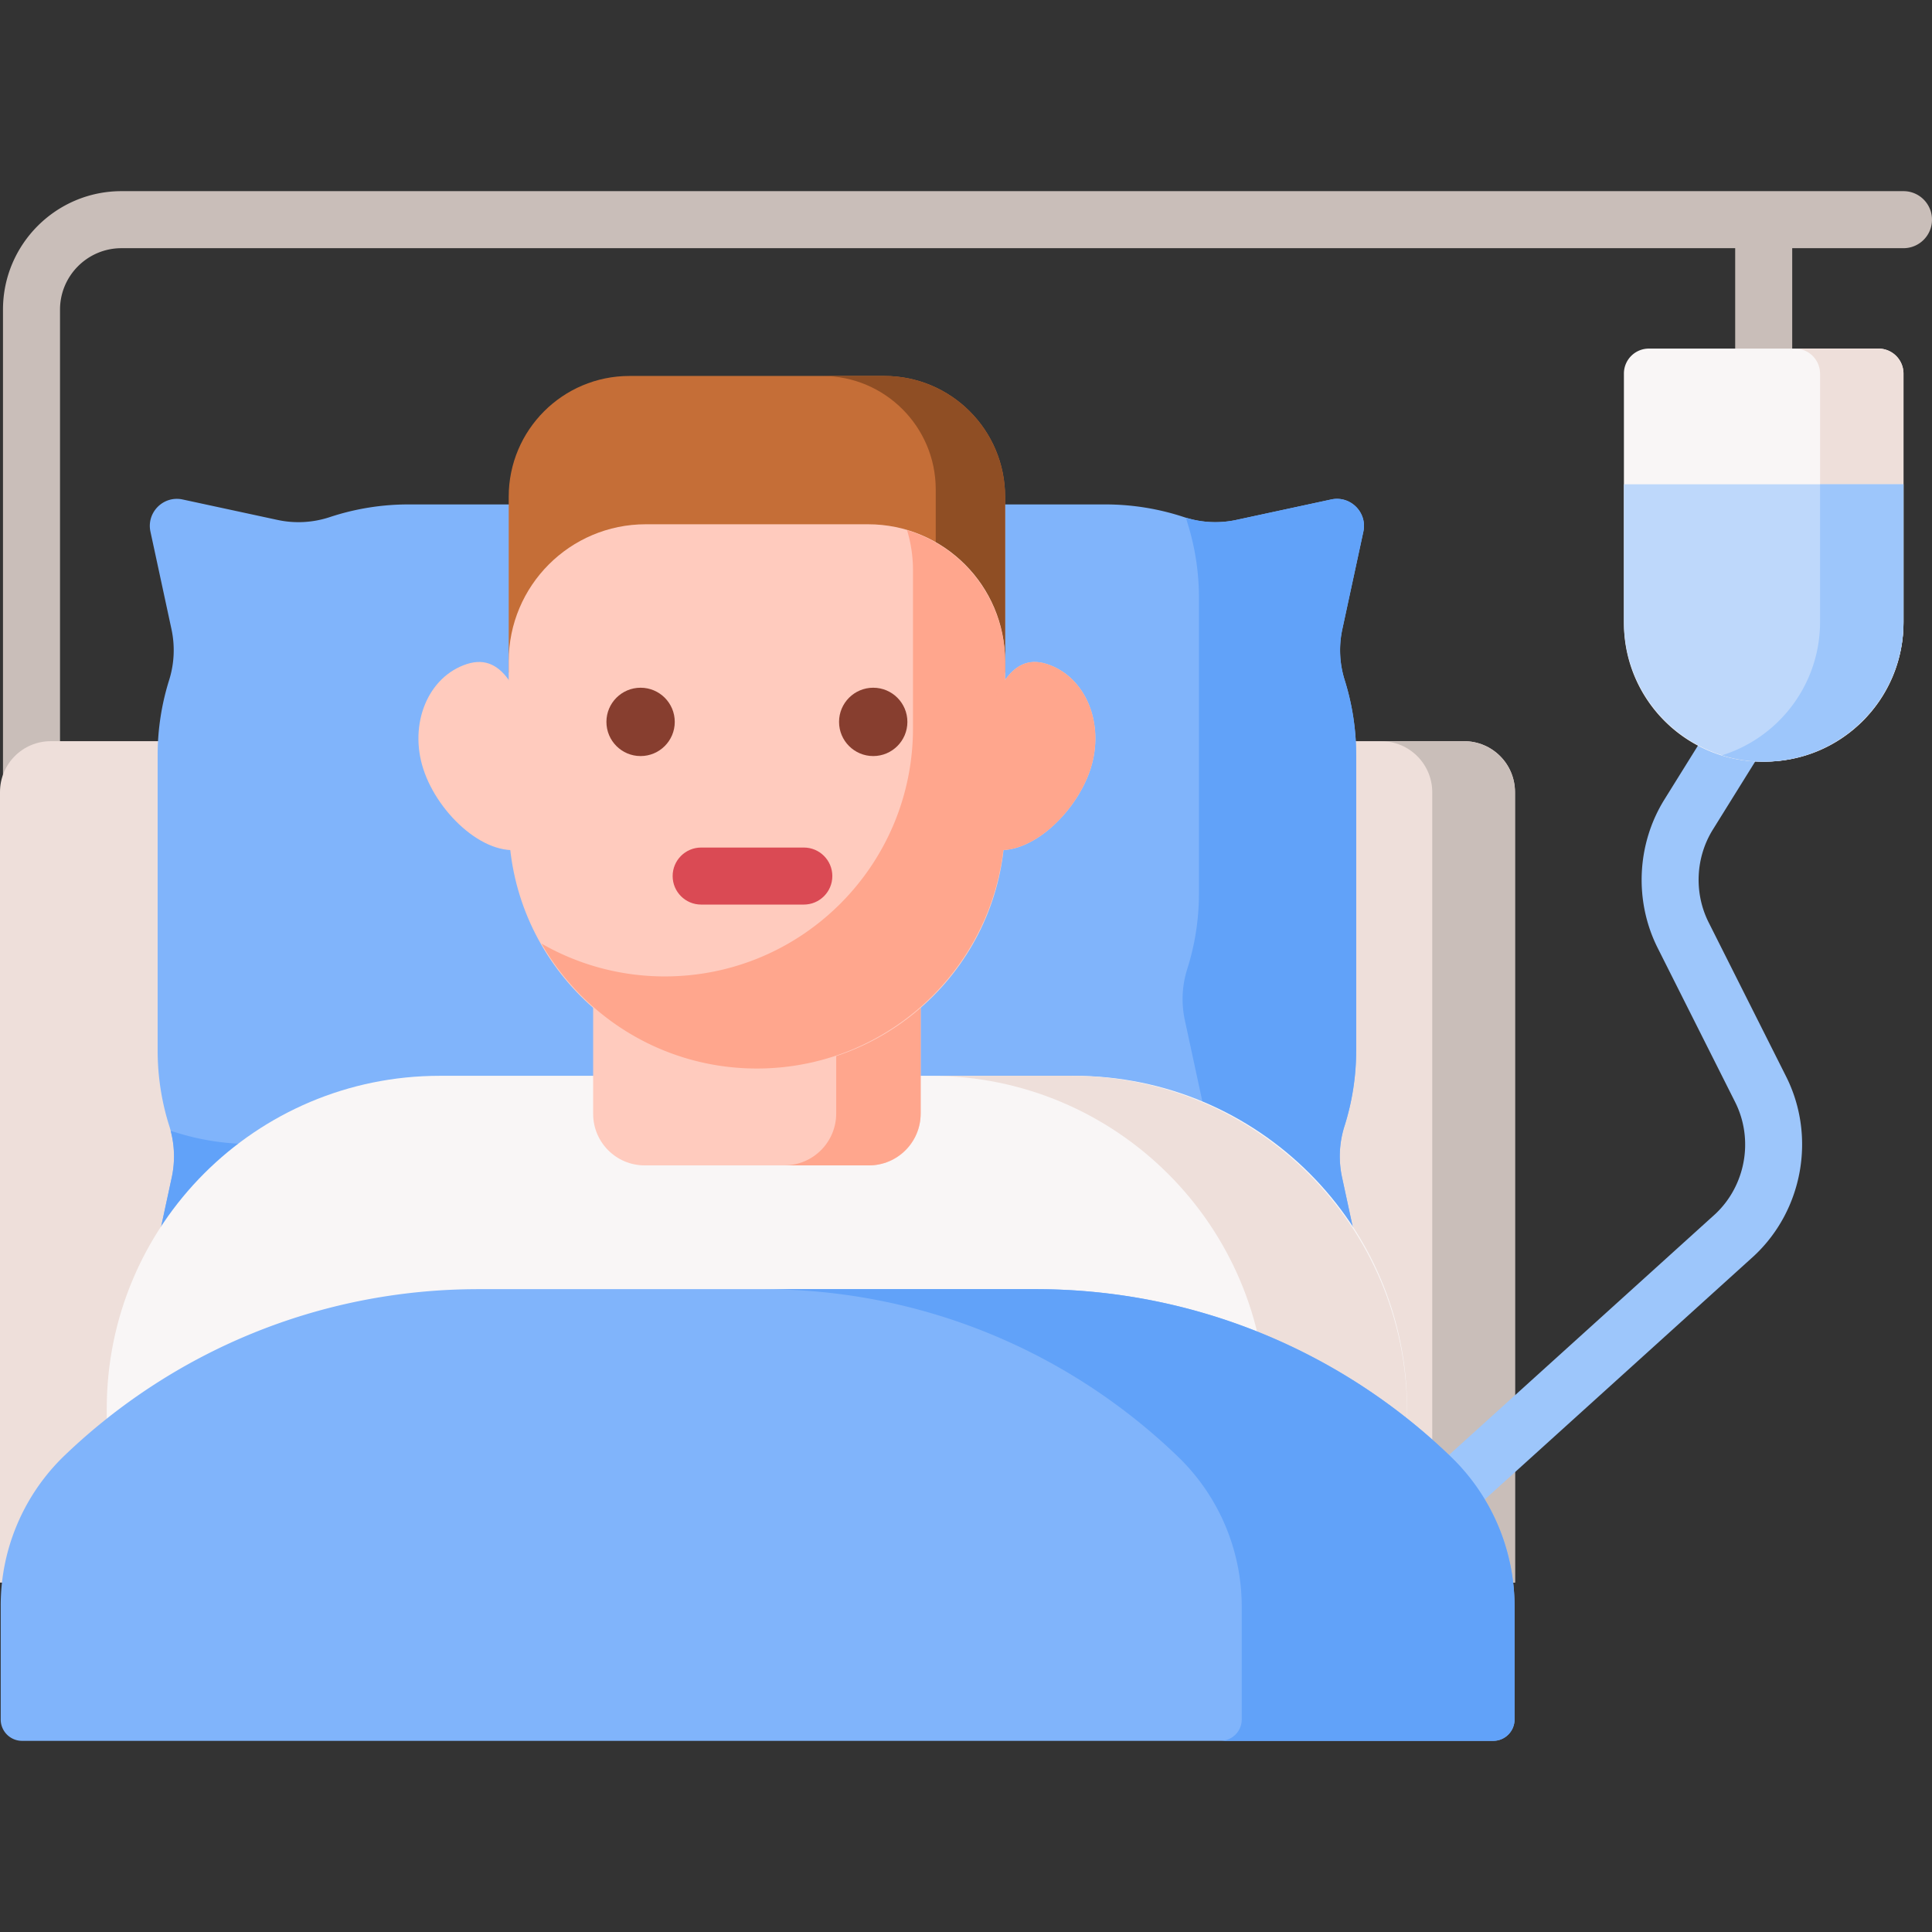 <svg viewBox="0 0 512 512" xmlns="http://www.w3.org/2000/svg"><rect x="0" y="0" width="512" height="512" fill="#333333" stroke="none"/><g><path d="M8.348 231.485a7.557 7.557 0 0 1-7.557-7.557V82.056c0-17.313 14.085-31.398 31.397-31.398h472.254c4.174 0 7.557 3.383 7.557 7.557s-3.383 7.557-7.557 7.557H32.189c-8.979 0-16.283 7.305-16.283 16.284v141.872a7.558 7.558 0 0 1-7.558 7.557z" fill="#c9beb9"></path><path d="M467.398 106.738a7.557 7.557 0 0 1-7.557-7.557V59.223c0-4.174 3.383-7.557 7.557-7.557s7.557 3.383 7.557 7.557v39.958a7.557 7.557 0 0 1-7.557 7.557z" fill="#c9beb9"></path><path d="M388.04 196.421H13.448C6.021 196.421 0 202.442 0 209.869v209.536h401.488V209.869c0-7.427-6.021-13.448-13.448-13.448z" fill="#eedfda"></path><path d="M387.938 196.421h-21.926c7.483 0 13.55 6.066 13.55 13.55v209.434h21.926V209.971c0-7.483-6.067-13.55-13.55-13.55z" fill="#c9beb9"></path><path d="M355.655 312.007a26.389 26.389 0 0 1 .638-13.546 66.374 66.374 0 0 0 3.106-20.124v-78.16a66.452 66.452 0 0 0-3.049-19.957 26.394 26.394 0 0 1-.617-13.48l5.572-25.846c1.099-5.097-3.432-9.627-8.529-8.529l-25.127 5.417a26.313 26.313 0 0 1-13.839-.733 66.25 66.25 0 0 0-20.908-3.37H108.273a66.25 66.25 0 0 0-20.908 3.37 26.324 26.324 0 0 1-13.839.733l-25.127-5.417c-5.097-1.099-9.627 3.432-8.529 8.529l5.572 25.846a26.405 26.405 0 0 1-.617 13.48 66.452 66.452 0 0 0-3.049 19.957v78.16c0 7.016 1.09 13.776 3.106 20.124a26.388 26.388 0 0 1 .638 13.546l-5.649 26.205c-1.099 5.097 3.432 9.627 8.529 8.529l26.205-5.649a26.389 26.389 0 0 1 13.546.638 66.374 66.374 0 0 0 20.124 3.106h184.628c7.016 0 13.776-1.09 20.124-3.106a26.388 26.388 0 0 1 13.546-.638l26.205 5.649c5.097 1.099 9.627-3.432 8.529-8.529z" fill="#80b4fb"></path><path d="M355.655 312.007a26.389 26.389 0 0 1 .638-13.546 66.374 66.374 0 0 0 3.106-20.124v-78.16a66.457 66.457 0 0 0-3.049-19.957 26.394 26.394 0 0 1-.617-13.48l5.572-25.846c1.099-5.097-3.432-9.627-8.529-8.529l-25.127 5.417c-4.427.954-9.02.753-13.34-.586.117.456.238.912.38 1.362a66.452 66.452 0 0 1 3.049 19.957v78.16c0 7.016-1.09 13.776-3.106 20.124a26.388 26.388 0 0 0-.638 13.546l5.649 26.205c1.099 5.097-3.432 9.627-8.529 8.529l-26.205-5.649a26.389 26.389 0 0 0-13.546.638 66.374 66.374 0 0 1-20.124 3.106H66.613a66.374 66.374 0 0 1-20.124-3.106 25.111 25.111 0 0 0-1.254-.353 26.395 26.395 0 0 1 .285 12.292l-5.649 26.205c-1.099 5.097 3.432 9.627 8.529 8.529l26.205-5.649a26.389 26.389 0 0 1 13.546.638 66.374 66.374 0 0 0 20.124 3.106h184.628c7.016 0 13.776-1.09 20.124-3.106a26.388 26.388 0 0 1 13.546-.638l26.205 5.649c5.097 1.099 9.627-3.432 8.529-8.529z" fill="#61a2f9"></path><path d="M284.637 285.1H116.538c-48.739 0-88.25 39.511-88.25 88.25v43.369h344.599V373.35c0-48.739-39.511-88.25-88.25-88.25z" fill="#f9f6f6"></path><path d="M283.966 285.1h-37.224c49.11 0 88.921 39.811 88.921 88.921v42.698h37.224v-42.698c0-49.11-39.811-88.921-88.921-88.921z" fill="#eedfda"></path><path d="M230.328 308.841h-59.48c-7.541 0-13.655-6.113-13.655-13.655v-48.41h86.79v48.41c0 7.541-6.114 13.655-13.655 13.655z" fill="#ffcbbe"></path><path d="M221.604 246.776v48.306c0 7.599-6.16 13.759-13.759 13.759h22.379c7.599 0 13.759-6.16 13.759-13.759v-48.306z" fill="#ffa68d"></path><path d="M234.362 99.634h-67.548c-17.673 0-32 14.327-32 32v46.604h131.548v-46.604c0-17.673-14.327-32-32-32z" fill="#c56e37"></path><path d="M234.361 99.634H217.9c16.613 0 30.08 13.467 30.08 30.08v48.524h18.381v-46.604c0-17.673-14.326-32-32-32z" fill="#8f4e24"></path><path d="M141.901 197.023c3.917 12.046 7.938 24.374-2.337 27.715s-23.448-8.848-27.366-20.894c-3.917-12.046 1.237-24.52 11.511-27.861 10.276-3.341 14.275 8.994 18.192 21.04zM259.273 197.023c-3.917 12.046-7.938 24.374 2.337 27.715s23.448-8.848 27.366-20.894c3.917-12.046-1.237-24.52-11.511-27.861-10.275-3.341-14.274 8.994-18.192 21.04z" fill="#ffcbbe"></path><path d="M230.044 138.936h-58.913c-20.058 0-36.317 16.26-36.317 36.317v42.638c0 36.052 29.226 65.278 65.278 65.278h.992c36.052 0 65.278-29.226 65.278-65.278v-42.638c0-20.057-16.26-36.317-36.318-36.317z" fill="#ffcbbe"></path><path d="M240.382 140.505a36.578 36.578 0 0 1 1.569 10.614v41.866c0 36.326-29.448 65.774-65.774 65.774a65.437 65.437 0 0 1-32.668-8.696c11.343 19.775 32.647 33.106 57.078 33.106 36.326 0 65.774-29.448 65.774-65.774v-41.866c0-16.517-10.946-30.474-25.979-35.024z" fill="#ffa68d"></path><circle cx="169.763" cy="191.309" fill="#873e2f" r="9.055"></circle><circle cx="231.412" cy="191.309" fill="#873e2f" r="9.055"></circle><path d="M213.019 239.722h-27.205c-4.174 0-7.557-3.383-7.557-7.557s3.383-7.557 7.557-7.557h27.205c4.174 0 7.557 3.383 7.557 7.557s-3.383 7.557-7.557 7.557z" fill="#da4a54"></path><path d="M259.273 197.023c-3.917 12.046-7.938 24.374 2.337 27.715s23.448-8.848 27.366-20.894c3.917-12.046-1.237-24.52-11.511-27.861-10.275-3.341-14.274 8.994-18.192 21.04z" fill="#ffa68d"></path><path d="M365.035 420.483a7.557 7.557 0 0 1-5.072-13.161l94.64-85.624c8.042-7.578 10.193-19.751 5.229-29.629l-20.524-40.831c-6.259-12.451-5.575-27.538 1.786-39.372l17.544-28.204a7.557 7.557 0 1 1 12.833 7.984l-17.544 28.203c-4.599 7.395-5.027 16.821-1.116 24.602l20.525 40.831c7.96 15.836 4.488 35.363-8.442 47.485l-.098.091-94.693 85.672a7.531 7.531 0 0 1-5.068 1.953z" fill="#9dc6fb"></path><path d="M467.678 201.838h-.559c-20.305 0-36.765-16.46-36.765-36.765V98.99a6.61 6.61 0 0 1 6.61-6.61h60.869a6.61 6.61 0 0 1 6.61 6.61v66.083c0 20.304-16.46 36.765-36.765 36.765z" fill="#f9f6f6"></path><path d="M497.782 92.379h-22.109a6.66 6.66 0 0 1 6.661 6.661v65.753c0 16.609-10.931 30.664-25.99 35.366a37.031 37.031 0 0 0 11.054 1.678c20.459 0 37.045-16.585 37.045-37.045V99.04a6.66 6.66 0 0 0-6.661-6.661z" fill="#eedfda"></path><path d="M430.354 128.339v36.454c0 20.459 16.585 37.045 37.045 37.045 20.459 0 37.045-16.585 37.045-37.045v-36.454z" fill="#bed8fb"></path><path d="M482.334 128.339v36.454c0 16.609-10.931 30.664-25.99 35.366a37.031 37.031 0 0 0 11.054 1.678c20.459 0 37.045-16.585 37.045-37.045v-36.454h-22.109z" fill="#9dc6fb"></path><path d="M274.459 341.64H126.792c-42.536 0-81.156 16.757-109.626 44.026a55.135 55.135 0 0 0-16.978 39.82v30.197a5.659 5.659 0 0 0 5.659 5.659h389.865a5.659 5.659 0 0 0 5.659-5.659v-29.906a55.19 55.19 0 0 0-16.874-39.72c-28.509-27.501-67.298-44.417-110.038-44.417z" fill="#80b4fb"></path><path d="M384.497 386.056c-28.51-27.501-67.298-44.416-110.038-44.416h-72.3c42.74 0 81.528 16.915 110.038 44.416a55.191 55.191 0 0 1 16.874 39.72v29.906a5.659 5.659 0 0 1-5.659 5.659h72.3a5.659 5.659 0 0 0 5.659-5.659v-29.906a55.183 55.183 0 0 0-16.874-39.72z" fill="#61a2f9"></path></g></svg>